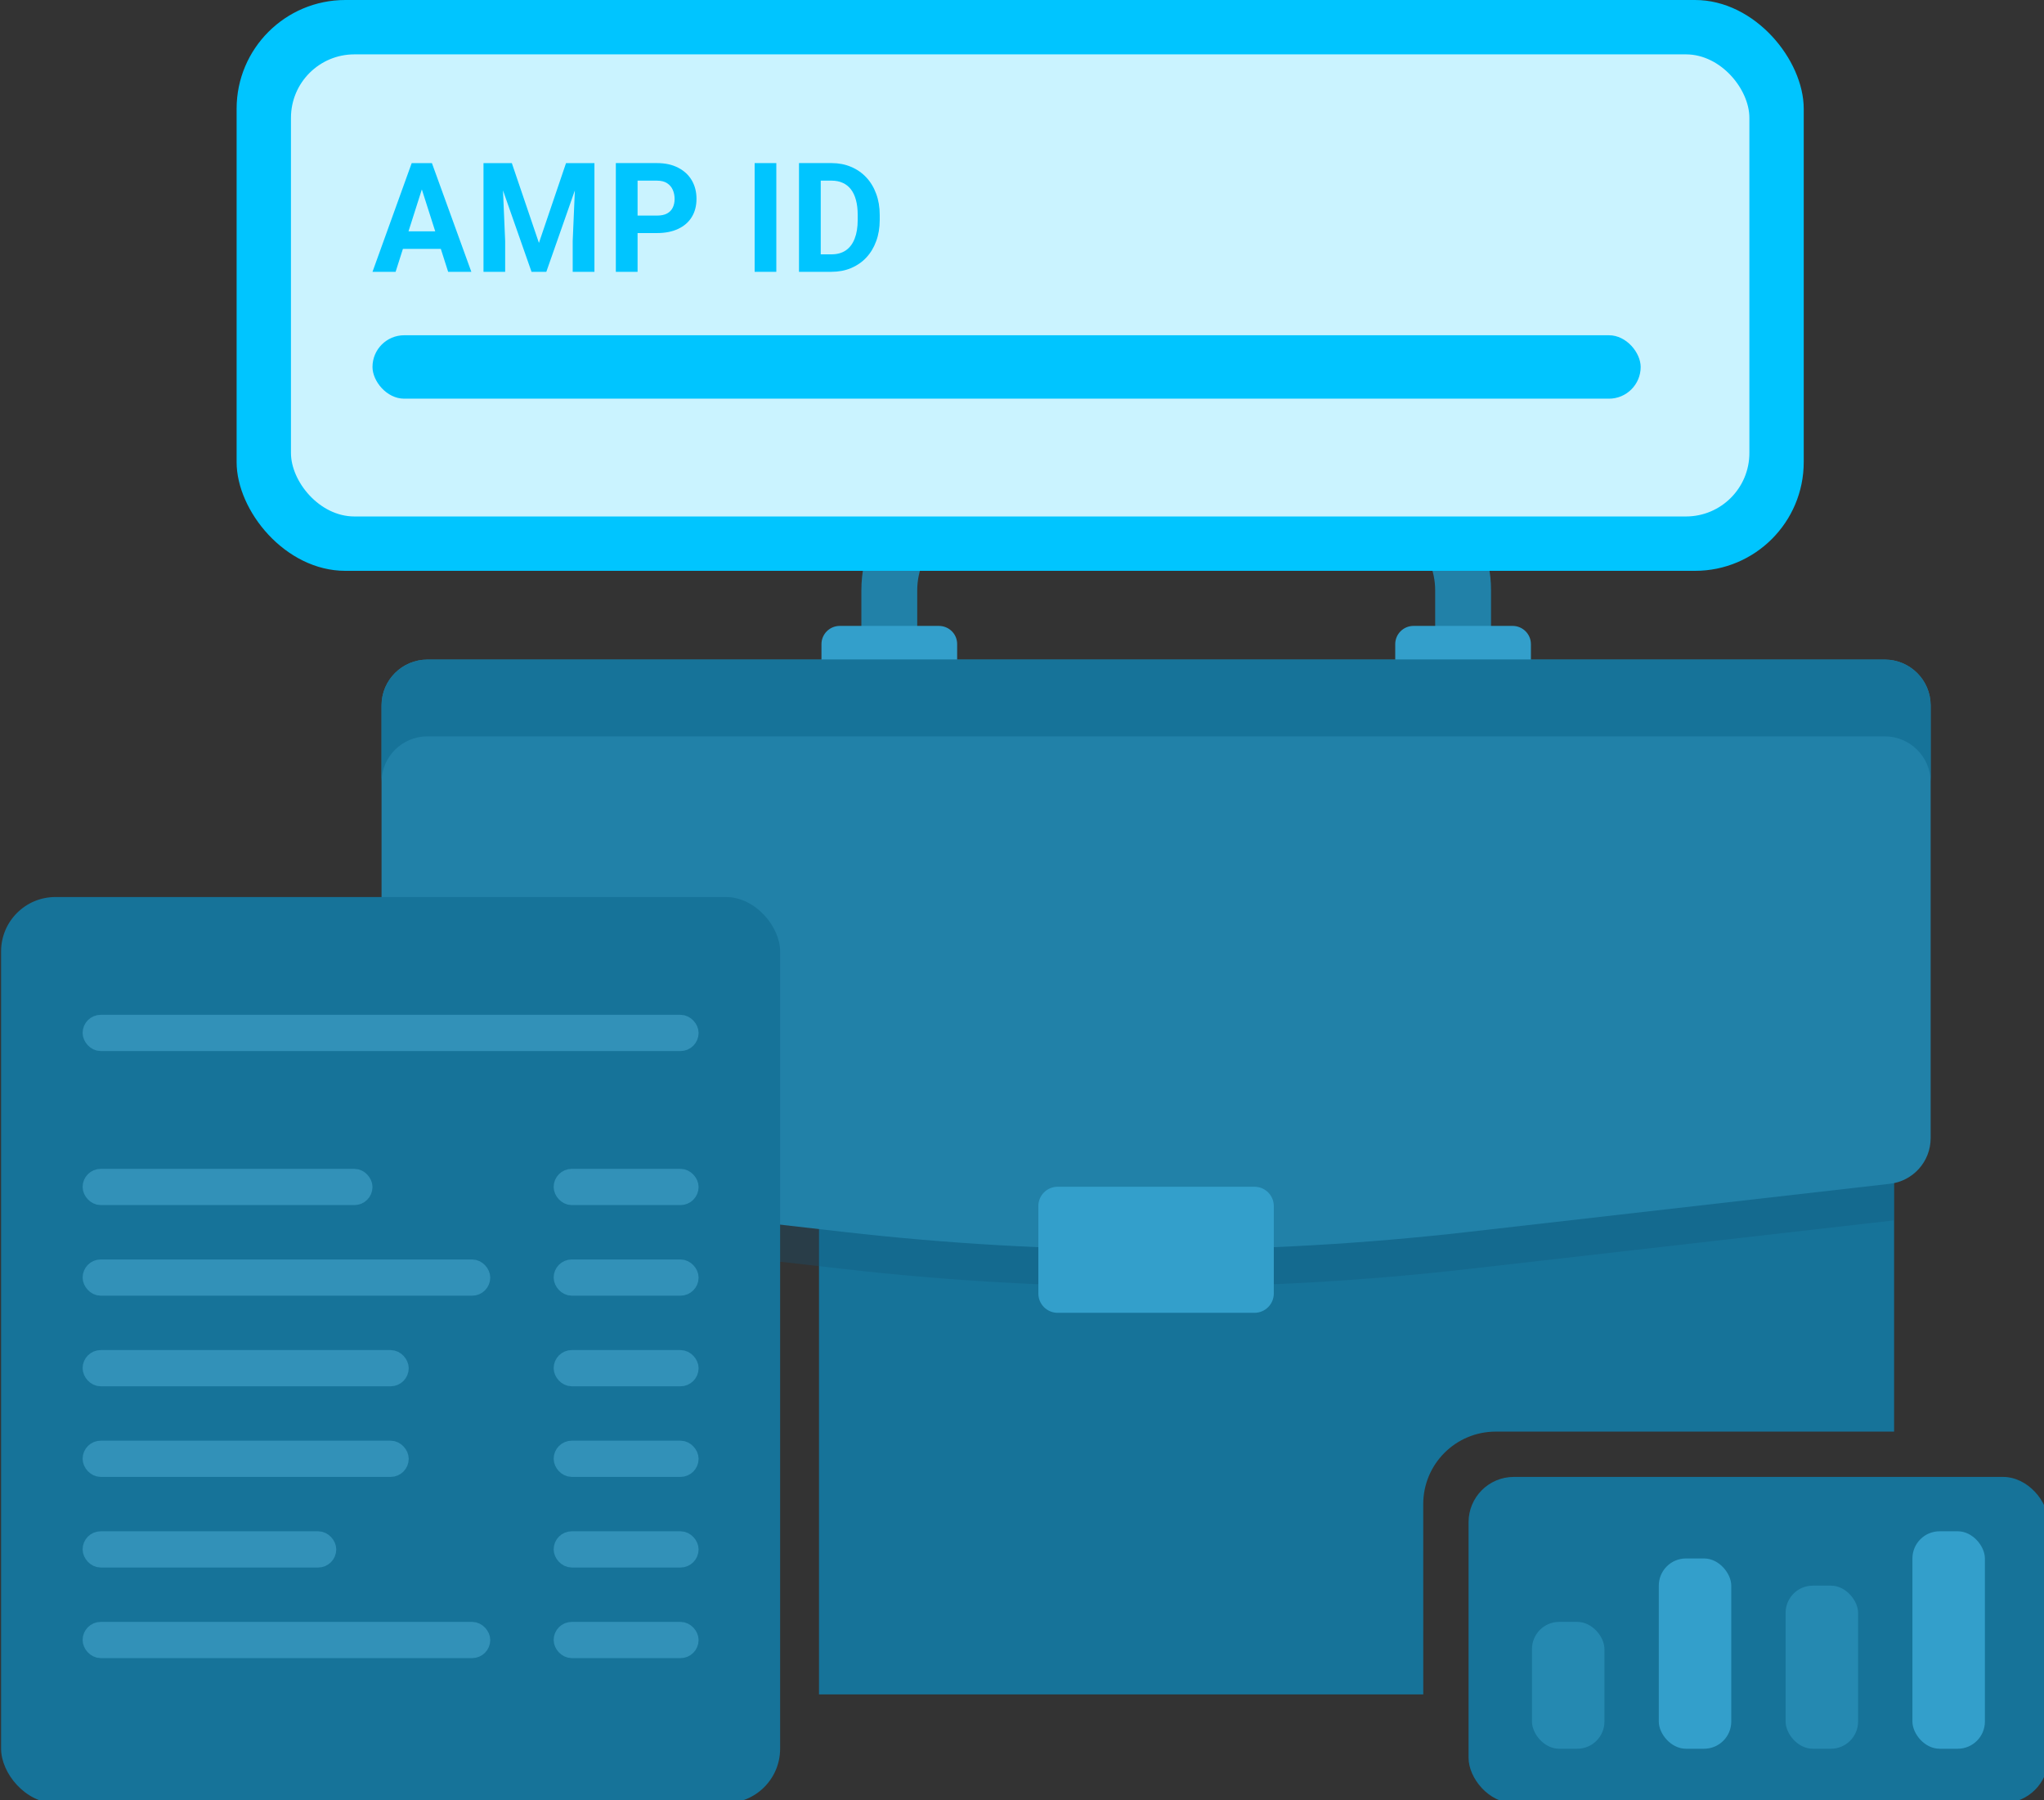 <svg width="226" height="199" version="1.1" viewBox="0 0 59.796 52.652" xml:space="preserve" xmlns="http://www.w3.org/2000/svg"><rect x="0" y="0" width="59.796" height="52.652" fill="#333333" stroke="none"/><defs><clipPath id="a"><rect transform="translate(117,51)" width="171" height="136" fill="#fff"/></clipPath></defs><g transform="translate(-64.089 -103.81)"><g transform="matrix(.265 0 0 .265 44.246 103.81)" fill="none"><g clip-path="url(#a)"><path d="m232 187h-66.708v-82.045c0-6.078-4.963-11.006-11.084-11.006h-33.181v-20.316h162.95v84.367h-43.981c-4.418 0-8 3.582-8 8zm-71.458-82.045v82.045h-35.612c-2.156 0-3.903-1.74-3.903-3.889v-84.445h33.181c3.498 0 6.334 2.816 6.334 6.289z" clip-rule="evenodd" fill="#167399" fill-rule="evenodd"/><path d="m239.48 79.786h-69.51v-14.633c0-7.805 6.371-14.153 14.203-14.153h41.104c7.832 0 14.203 6.348 14.203 14.153zm-63.335-6.153h57.169v-8.471c0-4.413-3.6-8.009-8.037-8.009h-41.104c-4.428 0-8.037 3.587-8.037 8.009v8.471z" fill="#2181a8"/><path d="m178.52 69.078h-10.933c-1.123 0-2.023 0.906-2.023 2.016v3.774c0 1.119 0.909 2.015 2.023 2.015h10.933c1.123 0 2.023-0.906 2.023-2.015v-3.774c9e-3 -1.119-0.9-2.016-2.023-2.016z" fill="#339fcb"/><path d="m241.86 69.078h-10.933c-1.123 0-2.023 0.906-2.023 2.016v3.774c0 1.119 0.909 2.015 2.023 2.015h10.933c1.123 0 2.023-0.906 2.023-2.015v-3.774c0-1.119-0.909-2.016-2.023-2.016z" fill="#339fcb"/><path d="m283.98 134.67v-57.669c-0.338-0.071-0.686-0.107-1.042-0.107h-160.87c-0.357 0-0.704 0.035-1.043 0.107v57.669c0.152 0.035 0.312 0.053 0.464 0.071l46.521 5.31c22.918 2.619 46.058 2.619 68.976 0l46.521-5.31c0.16-0.018 0.312-0.044 0.472-0.071z" fill="#135579" opacity=".3"/><path d="m283.51 130.65-46.521 5.309c-22.918 2.62-46.058 2.62-68.976 0l-46.521-5.309c-2.557-0.293-4.491-2.451-4.491-5.017v-47.787c0-2.788 2.272-5.052 5.07-5.052h160.87c2.798 0 5.07 2.264 5.07 5.052v47.787c-9e-3 2.566-1.943 4.724-4.5 5.017z" fill="#2181a8"/><path d="m213.36 144.89h-21.715c-1.185 0-2.138-0.95-2.138-2.131v-9.652c0-1.181 0.953-2.131 2.138-2.131h21.715c1.185 0 2.139 0.95 2.139 2.131v9.652c0 1.172-0.954 2.131-2.139 2.131z" fill="#339fcb"/><path d="m282.93 72.798h-160.86c-2.798 0-5.07 2.264-5.07 5.052v8.47c0-2.788 2.272-5.052 5.07-5.052h160.87c2.798 0 5.07 2.264 5.07 5.052v-8.47c-9e-3 -2.788-2.272-5.052-5.079-5.052z" fill="#167399"/></g><rect x="237" y="163" width="64" height="36" rx="5" fill="#167399"/><rect x="244" y="179" width="8" height="14" rx="3" fill="#2589b1"/><rect x="258" y="172" width="8" height="21" rx="3" fill="#339fcb"/><rect x="272" y="175" width="8" height="18" rx="3" fill="#2589b1"/><rect x="286" y="169" width="8" height="24" rx="3" fill="#339fcb"/><rect x="75" y="99" width="86" height="100" rx="6" fill="#167399"/><g stroke="#3291b8" stroke-width="2"><rect x="85" y="150" width="34" height="2" rx="1"/><rect x="137" y="150" width="14" height="2" rx="1"/><rect x="85" y="160" width="34" height="2" rx="1"/><rect x="137" y="160" width="14" height="2" rx="1"/><rect x="85" y="170" width="26" height="2" rx="1"/><rect x="137" y="170" width="14" height="2" rx="1"/><rect x="85" y="180" width="43" height="2" rx="1"/><rect x="85" y="140" width="43" height="2" rx="1"/><rect x="85" y="130" width="30" height="2" rx="1"/><rect x="85" y="113" width="66" height="2" rx="1"/><rect x="137" y="180" width="14" height="2" rx="1"/><rect x="137" y="140" width="14" height="2" rx="1"/><rect x="137" y="130" width="14" height="2" rx="1"/></g><rect x="101" width="173" height="63" rx="12" fill="#00c5ff"/><rect x="107" y="6" width="161" height="51" rx="7" fill="#caf3ff"/><g fill="#00c5ff"><path d="m121.72 20.052-3.168 9.948h-2.552l4.328-12h1.624zm2.632 9.948-3.176-9.948-0.256-2.052h1.64l4.352 12zm-0.144-4.467v1.937h-6.152v-1.937z"/><path d="m129.35 18h2.032l2.992 8.81 2.992-8.81h2.032l-4.208 12h-1.632zm-1.096 0h2.024l0.368 8.588v3.412h-2.392zm10.216 0h2.032v12h-2.4v-3.412z"/><path d="m147.4 25.722h-2.968v-1.929h2.968c0.458 0 0.832-0.077 1.12-0.231 0.288-0.159 0.498-0.379 0.632-0.659 0.133-0.28 0.2-0.596 0.2-0.948 0-0.357-0.067-0.69-0.2-0.997-0.134-0.308-0.344-0.555-0.632-0.742s-0.662-0.28-1.12-0.28h-2.136v10.063h-2.4v-12h4.536c0.912 0 1.693 0.17 2.344 0.511 0.656 0.335 1.157 0.799 1.504 1.393 0.346 0.594 0.52 1.272 0.52 2.036 0 0.775-0.174 1.445-0.52 2.011-0.347 0.566-0.848 1.003-1.504 1.31-0.651 0.308-1.432 0.462-2.344 0.462z"/><path d="m160.58 18v12h-2.392v-12z"/><path d="m166.66 30h-2.536l0.016-1.929h2.52c0.629 0 1.16-0.146 1.592-0.437 0.432-0.297 0.757-0.728 0.976-1.294 0.224-0.566 0.336-1.25 0.336-2.052v-0.585c0-0.615-0.064-1.157-0.192-1.624-0.123-0.467-0.307-0.86-0.552-1.179s-0.547-0.558-0.904-0.717c-0.357-0.165-0.768-0.247-1.232-0.247h-2.608v-1.937h2.608c0.779 0 1.491 0.137 2.136 0.412 0.651 0.269 1.213 0.657 1.688 1.162s0.84 1.11 1.096 1.813c0.261 0.698 0.392 1.475 0.392 2.332v0.569c0 0.852-0.131 1.629-0.392 2.332-0.256 0.703-0.621 1.308-1.096 1.813-0.469 0.5-1.032 0.887-1.688 1.162-0.651 0.269-1.371 0.404-2.16 0.404zm-1.176-12v12h-2.4v-12z"/><rect x="116" y="37" width="140" height="7" rx="3.5"/></g></g></g></svg>
